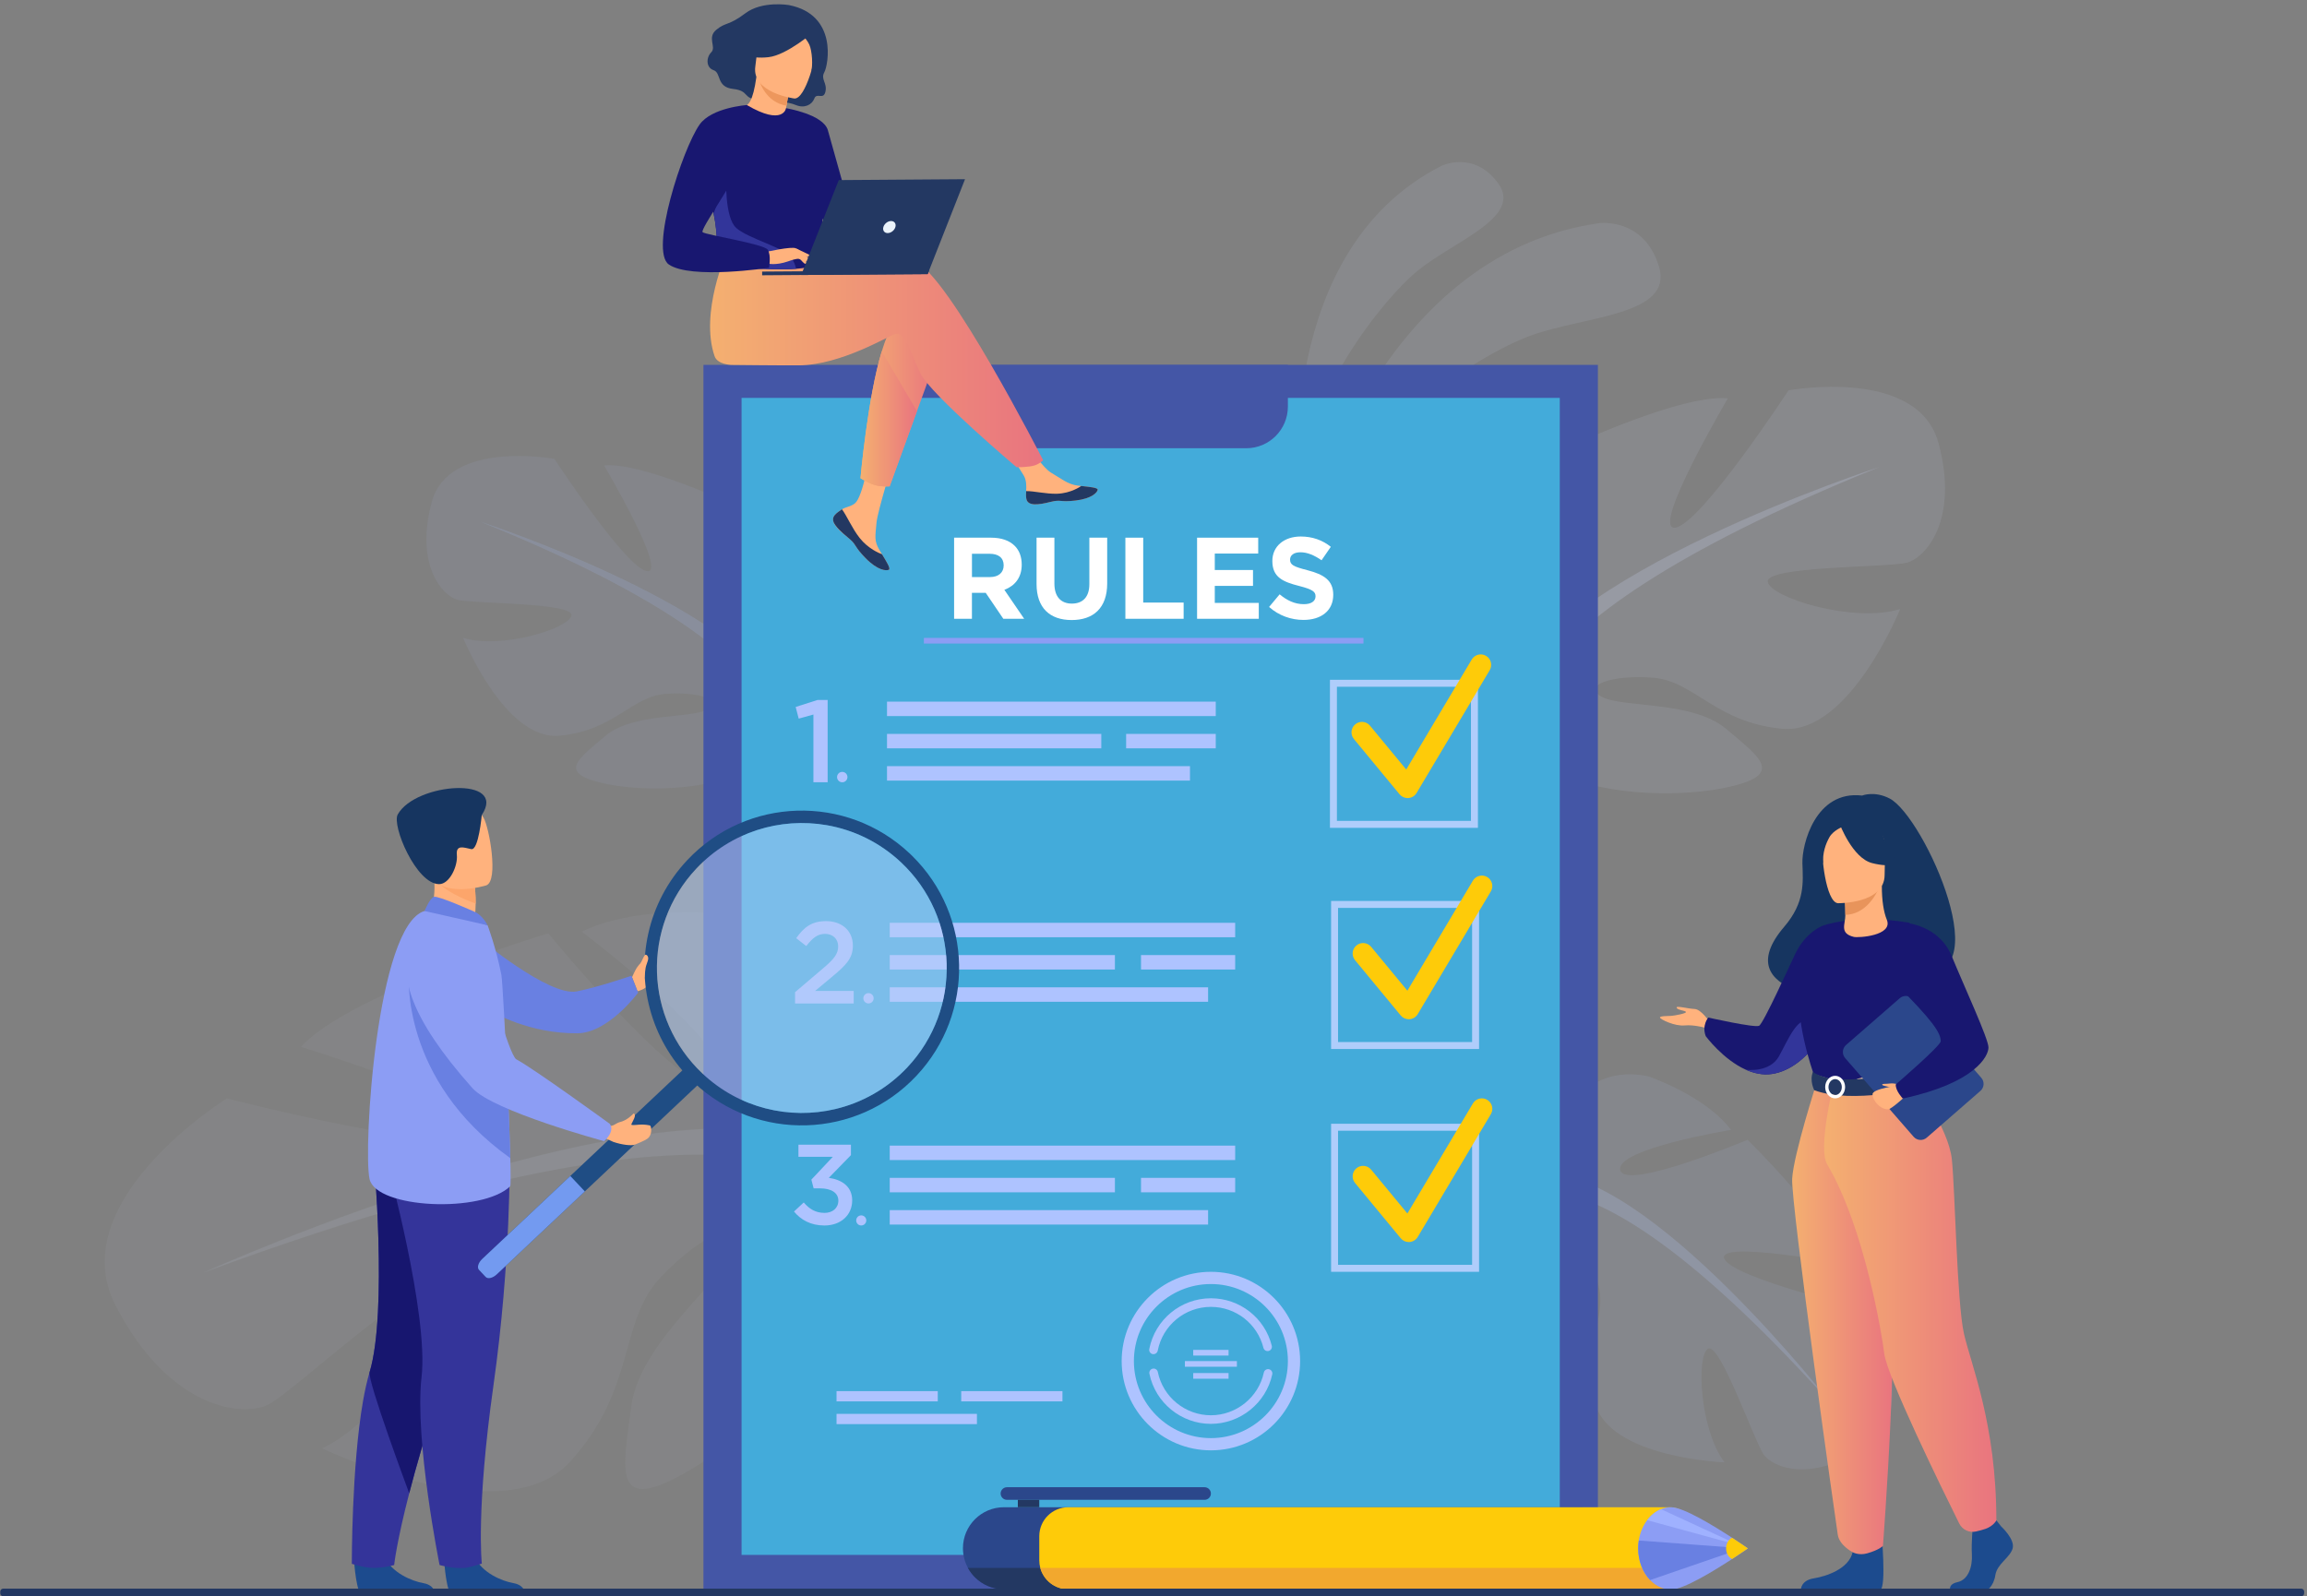 <svg width="380" height="263" viewBox="0 0 380 263" fill="none" xmlns="http://www.w3.org/2000/svg">
<rect x="0" y="0" width="380" height="263" fill="#808080" stroke="none"/>
<path opacity="0.1" d="M214.772 89.221C214.772 89.221 225.916 41.951 263.509 36.755C263.509 36.755 270.824 35.857 273.26 43.916C275.696 51.977 261.152 52.035 252.163 55.278C243.173 58.518 222.215 72.263 214.772 89.221Z" fill="#D2E0FF"/>
<path opacity="0.1" d="M213.917 80.374C213.917 80.374 210.009 41.22 237.444 27.324C237.444 27.324 242.811 24.707 246.799 30.241C250.788 35.774 239.66 39.653 233.627 44.509C227.594 49.362 215.155 65.42 213.917 80.374Z" fill="#D2E0FF"/>
<g opacity="0.8">
<path opacity="0.1" d="M129.38 116.916C129.38 116.916 145.504 107.879 137.98 95.615C137.98 95.615 131.96 88.084 125.51 86.147C125.51 86.147 128.95 104.437 125.51 104.867C122.07 105.297 123.145 84.212 123.145 84.212C123.145 84.212 106.161 76.037 99.496 76.682C99.496 76.682 110.03 94.539 106.59 94.109C103.151 93.679 91.325 75.605 91.325 75.605C91.325 75.605 73.911 72.377 71.116 82.705C68.321 93.032 72.837 98.197 75.415 98.842C77.996 99.487 94.55 99.272 94.12 101.424C93.691 103.576 82.51 107.019 76.277 105.082C76.277 105.082 83.156 122.079 92.186 121.219C101.217 120.359 104.012 114.764 109.6 114.334C115.191 113.904 119.275 115.409 116.48 116.916C113.685 118.421 104.225 117.409 99.711 121.25C95.197 125.091 91.54 127.459 99.926 129.179C108.311 130.901 123.36 129.824 126.37 123.369C129.38 116.916 129.38 116.916 129.38 116.916Z" fill="#AEC3FF"/>
<path opacity="0.2" d="M79.07 85.934C79.07 85.934 124.219 100.566 129.38 116.918C129.38 116.918 129.165 124.233 133.679 132.625V135.852C133.679 135.852 128.95 124.88 126.37 123.373C126.37 123.371 136.474 109.171 79.07 85.934Z" fill="#AEC3FF"/>
<path d="M133.679 132.623C133.679 132.623 140.641 143.205 136.673 156.085L134.881 155.604C134.881 155.604 136.62 141.417 132.977 134.282C129.335 127.146 133.679 132.623 133.679 132.623Z" fill="#AEC3FF"/>
</g>
<g opacity="0.5">
<path opacity="0.1" d="M138.337 189.876C138.337 189.876 148.899 158.206 123.965 150.977C123.965 150.977 106.785 148.239 95.821 153.495C95.821 153.495 122.614 173.734 118.543 178.492C114.472 183.248 90.312 153.784 90.312 153.784C90.312 153.784 57.707 163.514 49.59 172.479C49.59 172.479 85.335 183.519 80.219 187.125C75.103 190.731 37.376 180.975 37.376 180.975C37.376 180.975 10.203 197.836 19.008 215.025C27.812 232.215 40.11 233.621 44.338 231.346C48.566 229.072 70.412 208.658 72.45 212.054C74.488 215.451 63.737 233.639 53.061 238.633C53.061 238.633 82.88 252.967 93.894 240.84C104.908 228.713 101.85 217.844 108.79 210.475C115.733 203.105 123.016 200.149 121.112 205.558C119.207 210.968 105.346 221.116 103.98 231.733C102.613 242.352 100.607 249.956 113.893 242.061C127.18 234.165 145.97 214.433 142.154 202.154C138.337 189.876 138.337 189.876 138.337 189.876Z" fill="#D2E0FF"/>
<path opacity="0.2" d="M33.548 209.664C33.548 209.664 111.597 174.313 138.337 189.876C138.337 189.876 147.427 201.029 142.152 202.156C142.152 202.156 138.408 170.907 33.548 209.664Z" fill="#D2E0FF"/>
</g>
<path opacity="0.1" d="M253.762 193.261C253.762 193.261 256.874 174.32 271.491 177.334C271.491 177.334 280.961 180.551 285.13 186.166C285.13 186.166 266.081 189.271 266.878 192.783C267.675 196.295 287.854 187.792 287.854 187.792C287.854 187.792 301.83 201.489 303.555 208.225C303.555 208.225 282.419 204.25 284.054 207.457C285.689 210.665 307.491 215.825 307.491 215.825C307.491 215.825 316.794 231.69 307.711 238.071C298.628 244.451 291.998 241.867 290.456 239.576C288.915 237.285 283.272 221.042 281.326 222.223C279.381 223.404 279.976 235.538 284.067 240.942C284.067 240.942 265.061 240.231 262.709 231.11C260.357 221.987 264.823 217.28 263.268 211.669C261.712 206.058 258.8 202.601 258.319 205.863C257.838 209.125 262.169 218.005 260.02 223.771C257.871 229.538 256.854 233.943 252.213 226.364C247.571 218.784 243.3 203.707 248.53 198.485C253.762 193.261 253.762 193.261 253.762 193.261Z" fill="#BBD0FF"/>
<path opacity="0.2" d="M301.755 231.439C301.755 231.439 271.531 192.52 253.763 193.261C253.763 193.261 246.707 196.056 236.928 194.614L233.781 195.755C233.781 195.755 246.151 196.496 248.532 198.483C248.532 198.482 258.807 183.593 301.755 231.439Z" fill="#BBD0FF"/>
<path d="M236.928 194.612C236.928 194.612 224.149 191.552 212.993 199.982L214.096 201.562C214.096 201.562 227.314 194.849 235.559 195.884C243.804 196.92 236.928 194.612 236.928 194.612Z" fill="#BBD0FF"/>
<path opacity="0.1" d="M248.08 114.815C248.08 114.815 228.371 103.768 237.568 88.778C237.568 88.778 244.927 79.572 252.81 77.204C252.81 77.204 248.604 99.56 252.81 100.086C257.015 100.612 255.701 74.837 255.701 74.837C255.701 74.837 276.462 64.842 284.609 65.632C284.609 65.632 271.731 87.461 275.936 86.935C280.141 86.409 294.595 64.316 294.595 64.316C294.595 64.316 315.882 60.371 319.298 72.996C322.715 85.621 317.196 91.932 314.042 92.721C310.888 93.51 290.652 93.247 291.178 95.877C291.704 98.508 305.369 102.716 312.991 100.349C312.991 100.349 304.58 121.126 293.543 120.074C282.505 119.022 279.09 112.183 272.257 111.657C265.423 111.131 260.43 112.972 263.846 114.814C267.263 116.655 278.826 115.417 284.345 120.112C289.864 124.807 294.332 127.7 284.082 129.804C273.832 131.908 255.436 130.593 251.757 122.703C248.08 114.815 248.08 114.815 248.08 114.815Z" fill="#D2E0FF"/>
<path opacity="0.2" d="M309.577 76.942C309.577 76.942 254.388 94.825 248.08 114.815C248.08 114.815 248.343 123.758 242.824 134.014V137.96C242.824 137.96 248.606 124.547 251.76 122.706C251.76 122.706 239.409 105.346 309.577 76.942Z" fill="#D2E0FF"/>
<path d="M242.826 134.014C242.826 134.014 234.315 146.949 239.168 162.694L241.358 162.105C241.358 162.105 239.232 144.764 243.685 136.041C248.137 127.32 242.826 134.014 242.826 134.014Z" fill="#D2E0FF"/>
<path d="M263.197 60.116H115.87V261.744H263.197V60.116Z" fill="#4456A6"/>
<path d="M256.921 65.557H122.148V256.188H256.921V65.557Z" fill="#43ABDA"/>
<path d="M161.593 60.116V66.985C161.593 70.778 164.662 73.853 168.449 73.853H205.279C209.066 73.853 212.135 70.778 212.135 66.985V60.116H161.593Z" fill="#4456A6"/>
<path d="M154.467 229.206H137.792V230.895H154.467V229.206Z" fill="#AEC3FF"/>
<path d="M175.003 229.206H158.328V230.895H175.003V229.206Z" fill="#AEC3FF"/>
<path d="M160.917 232.952H137.792V234.641H160.917V232.952Z" fill="#AEC3FF"/>
<path d="M157.156 88.589H163.26C164.958 88.589 166.274 89.065 167.151 89.944C167.895 90.688 168.295 91.739 168.295 93.035C168.295 95.193 167.132 96.547 165.434 97.178L168.695 101.95H165.262L162.363 97.674H160.093V101.95H157.156V88.589ZM163.07 95.079C164.5 95.079 165.322 94.314 165.322 93.15C165.322 91.889 164.444 91.241 163.014 91.241H160.097V95.077H163.07V95.079Z" fill="white"/>
<path d="M170.738 96.225V88.589H173.676V96.149C173.676 98.326 174.763 99.451 176.555 99.451C178.349 99.451 179.435 98.362 179.435 96.243V88.589H182.372V96.129C182.372 100.175 180.102 102.16 176.516 102.16C172.932 102.16 170.738 100.157 170.738 96.225Z" fill="white"/>
<path d="M185.369 88.589H188.306V99.279H194.963V101.952H185.369V88.589Z" fill="white"/>
<path d="M197.176 88.589H207.247V91.204H200.095V93.916H206.389V96.531H200.095V99.337H207.343V101.952H197.178V88.589H197.176Z" fill="white"/>
<path d="M209.041 100.003L210.776 97.922C211.978 98.915 213.238 99.545 214.763 99.545C215.965 99.545 216.691 99.067 216.691 98.246C216.691 97.502 216.233 97.12 214.001 96.547C211.312 95.861 209.576 95.117 209.576 92.424C209.576 90 211.522 88.395 214.249 88.395C216.195 88.395 217.854 89.006 219.208 90.094L217.682 92.309C216.501 91.489 215.337 90.993 214.211 90.993C213.086 90.993 212.494 91.509 212.494 92.195C212.494 93.074 213.066 93.36 215.373 93.952C218.081 94.658 219.608 95.631 219.608 97.998C219.608 100.652 217.587 102.14 214.706 102.14C212.684 102.142 210.643 101.436 209.041 100.003Z" fill="white"/>
<path d="M224.585 105.102H152.179V106.036H224.585V105.102Z" fill="#8C9DF4"/>
<path d="M243.439 136.396H219.064V112.003H243.439V136.396ZM220.212 135.247H242.29V113.151H220.212V135.247Z" fill="#AFCDFB"/>
<path d="M231.857 131.493C231.346 131.493 230.858 131.265 230.529 130.868L223.008 121.761C222.402 121.027 222.506 119.942 223.238 119.335C223.97 118.728 225.056 118.832 225.663 119.565L231.629 126.787L242.419 108.661C242.907 107.844 243.963 107.576 244.779 108.063C245.596 108.551 245.864 109.608 245.378 110.425L233.336 130.651C233.05 131.133 232.548 131.444 231.989 131.487C231.944 131.492 231.901 131.493 231.857 131.493Z" fill="#FECB09"/>
<path d="M200.254 115.603H146.104V117.983H200.254V115.603Z" fill="#AEC3FF"/>
<path d="M196.009 126.233H146.104V128.613H196.009V126.233Z" fill="#AEC3FF"/>
<path d="M200.254 120.918H185.493V123.298H200.254V120.918Z" fill="#AEC3FF"/>
<path d="M181.403 120.918H146.104V123.298H181.403V120.918Z" fill="#AEC3FF"/>
<path d="M133.982 117.73L131.558 118.403L131.059 116.479L134.674 115.325H136.327V128.889H133.982V117.73Z" fill="#AEC3FF"/>
<path d="M137.876 128.034C137.876 127.561 138.259 127.177 138.732 127.177C139.205 127.177 139.588 127.561 139.588 128.034C139.588 128.507 139.205 128.891 138.732 128.891C138.259 128.891 137.876 128.507 137.876 128.034Z" fill="#AEC3FF"/>
<path d="M243.627 172.836H219.253V148.443H243.627V172.836ZM220.4 171.688H242.479V149.592H220.4V171.688Z" fill="#AFCDFB"/>
<path d="M232.045 167.933C231.534 167.933 231.047 167.704 230.718 167.307L223.197 158.201C222.59 157.466 222.694 156.381 223.427 155.774C224.159 155.167 225.245 155.271 225.851 156.004L231.817 163.226L242.607 145.101C243.095 144.284 244.151 144.016 244.968 144.502C245.784 144.99 246.052 146.047 245.566 146.864L233.524 167.091C233.239 167.572 232.736 167.883 232.177 167.926C232.133 167.931 232.09 167.933 232.045 167.933Z" fill="#FECB09"/>
<path d="M130.955 163.478L135.557 159.561C137.39 158.012 138.058 157.154 138.058 155.949C138.058 154.631 137.122 153.867 135.901 153.867C134.679 153.867 133.839 154.535 132.808 155.873L131.147 154.575C132.426 152.778 133.686 151.766 136.073 151.766C138.688 151.766 140.483 153.371 140.483 155.797C140.483 157.9 139.357 159.026 137.008 160.975L134.259 163.268H140.617V165.331H130.957V163.478H130.955Z" fill="#AEC3FF"/>
<path d="M142.205 164.48C142.205 164.011 142.585 163.63 143.055 163.63C143.524 163.63 143.904 164.011 143.904 164.48C143.904 164.95 143.524 165.331 143.055 165.331C142.585 165.331 142.205 164.95 142.205 164.48Z" fill="#AEC3FF"/>
<path d="M203.454 152.042H146.552V154.423H203.454V152.042Z" fill="#AEC3FF"/>
<path d="M198.993 162.674H146.552V165.054H198.993V162.674Z" fill="#AEC3FF"/>
<path d="M203.454 157.359H187.942V159.739H203.454V157.359Z" fill="#AEC3FF"/>
<path d="M183.645 157.359H146.552V159.739H183.645V157.359Z" fill="#AEC3FF"/>
<path d="M243.627 209.545H219.253V185.152H243.627V209.545ZM220.4 208.397H242.479V186.301H220.4V208.397Z" fill="#AFCDFB"/>
<path d="M232.045 204.642C231.534 204.642 231.047 204.414 230.718 204.017L223.197 194.91C222.59 194.177 222.694 193.09 223.427 192.483C224.159 191.876 225.245 191.98 225.851 192.713L231.817 199.936L242.608 181.81C243.095 180.993 244.151 180.725 244.968 181.211C245.785 181.698 246.052 182.756 245.566 183.574L233.525 203.8C233.239 204.281 232.736 204.594 232.177 204.637C232.133 204.64 232.09 204.642 232.045 204.642Z" fill="#FECB09"/>
<path d="M203.454 188.753H146.552V191.133H203.454V188.753Z" fill="#AEC3FF"/>
<path d="M198.993 199.381H146.552V201.762H198.993V199.381Z" fill="#AEC3FF"/>
<path d="M203.454 194.066H187.942V196.447H203.454V194.066Z" fill="#AEC3FF"/>
<path d="M183.645 194.066H146.552V196.447H183.645V194.066Z" fill="#AEC3FF"/>
<path d="M130.785 199.613L132.391 198.118C133.325 199.221 134.372 199.838 135.83 199.838C137.119 199.838 138.091 199.052 138.091 197.818C138.091 196.528 136.914 195.798 135.082 195.798H134.018L133.644 194.359L137.175 190.601H131.514V188.601H140.164V190.321L136.52 194.061C138.593 194.361 140.369 195.426 140.369 197.782C140.369 200.194 138.501 201.914 135.792 201.914C133.514 201.912 131.887 200.96 130.785 199.613Z" fill="#AEC3FF"/>
<path d="M141.028 201.08C141.028 200.62 141.4 200.248 141.86 200.248C142.319 200.248 142.691 200.62 142.691 201.08C142.691 201.54 142.319 201.912 141.86 201.912C141.4 201.912 141.028 201.54 141.028 201.08Z" fill="#AEC3FF"/>
<path d="M199.454 234.598C194.564 234.598 190.305 231.125 189.326 226.337C189.248 225.953 189.495 225.58 189.878 225.502C190.26 225.424 190.635 225.671 190.713 226.054C191.557 230.185 195.234 233.182 199.454 233.182C203.632 233.182 207.3 230.22 208.176 226.139C208.259 225.757 208.636 225.513 209.018 225.594C209.4 225.677 209.644 226.053 209.562 226.436C208.547 231.166 204.295 234.598 199.454 234.598Z" fill="#AEC3FF"/>
<path d="M190 223.118C189.956 223.118 189.911 223.115 189.865 223.105C189.481 223.03 189.23 222.658 189.304 222.274C190.242 217.426 194.511 213.906 199.454 213.906C204.203 213.906 208.327 217.121 209.481 221.725C209.576 222.104 209.345 222.489 208.966 222.585C208.588 222.68 208.203 222.45 208.107 222.071C207.11 218.097 203.551 215.323 199.454 215.323C195.187 215.323 191.505 218.36 190.695 222.544C190.629 222.883 190.333 223.118 190 223.118Z" fill="#AEC3FF"/>
<path d="M199.454 238.961C191.351 238.961 184.757 232.364 184.757 224.253C184.757 216.144 191.349 209.545 199.454 209.545C207.558 209.545 214.15 216.142 214.15 224.253C214.15 232.362 207.558 238.961 199.454 238.961ZM199.454 211.56C192.46 211.56 186.771 217.254 186.771 224.253C186.771 231.252 192.46 236.946 199.454 236.946C206.447 236.946 212.137 231.252 212.137 224.253C212.137 217.254 206.447 211.56 199.454 211.56Z" fill="#AEC3FF"/>
<path d="M202.363 222.41H196.543V223.343H202.363V222.41Z" fill="#AEC3FF"/>
<path d="M202.363 226.226H196.543V227.159H202.363V226.226Z" fill="#AEC3FF"/>
<path d="M203.738 224.253H195.171V225.186H203.738V224.253Z" fill="#AEC3FF"/>
<path d="M104.111 161.006C104.111 161.006 104.569 159.976 104.865 159.488C105.161 159 106.428 157.571 106.643 157.895C106.858 158.219 107.721 160.398 107.263 161.006C106.805 161.617 107.293 162.677 105.015 163.321L104.111 161.006Z" fill="#FFB27D"/>
<path d="M78.789 154.502C78.789 154.502 90.453 164.245 95.001 163.344C98.557 162.639 104.015 160.765 104.015 160.765L105.106 163.559C105.106 163.559 100.212 170.204 95.109 170.247C87.132 170.315 81.239 166.791 81.239 166.791L78.789 154.502Z" fill="#6980E2"/>
<path d="M58.334 257.275C58.334 257.275 58.673 262.74 59.729 262.82C59.869 262.83 65.088 262.83 65.088 262.83L71.751 262.792C71.751 262.792 71.708 261.185 69.759 260.846C67.812 260.507 64.552 259.137 63.372 256.562C62.132 253.85 58.334 257.275 58.334 257.275Z" fill="#1C4B8E"/>
<path d="M57.95 257.655C57.95 257.655 59.975 258.333 61.557 258.333C63.321 258.333 64.924 257.852 64.924 257.852C64.924 257.852 65.306 254.161 67.404 246.031C68.504 241.77 70.075 236.289 72.309 229.48C78.49 210.662 80.368 199.653 80.54 198.611C80.55 198.556 80.553 198.528 80.553 198.528L80.533 198.52L61.534 190.171C61.534 190.171 63.883 216.106 60.886 226.061C60.466 227.452 60.107 229.073 59.798 230.83C57.907 241.644 57.95 257.655 57.95 257.655Z" fill="#34349A"/>
<path d="M67.404 246.031C68.504 241.77 70.075 236.289 72.309 229.48C78.49 210.662 80.368 199.653 80.54 198.611C80.538 198.579 80.536 198.551 80.533 198.52L61.534 190.171C61.534 190.171 63.883 216.106 60.886 226.061C60.466 227.454 67.404 246.031 67.404 246.031Z" fill="#17166F"/>
<path d="M73.174 257.275C73.174 257.275 73.513 262.74 74.569 262.82C74.71 262.83 79.928 262.83 79.928 262.83L86.591 262.792C86.591 262.792 86.548 261.185 84.601 260.846C82.654 260.507 79.394 259.137 78.214 256.562C76.972 253.85 73.174 257.275 73.174 257.275Z" fill="#1C4B8E"/>
<path d="M83.945 190.783C83.945 190.783 84.191 207.59 81.285 228.225C78.379 248.86 79.364 257.62 79.364 257.62C79.364 257.62 77.368 258.267 76.563 258.333C74.51 258.5 72.405 257.852 72.405 257.852C72.405 257.852 68.247 237.209 69.438 226.88C70.63 216.551 63.744 191.438 63.744 191.438L83.945 190.783Z" fill="#34349A"/>
<path d="M70.473 151.452L74.182 153.885L77.561 152.929C78.179 152.047 78.341 150.348 78.351 148.876C78.359 147.415 78.219 146.176 78.219 146.176L73.215 143.966L71.349 143.142C71.354 143.172 71.495 144.676 71.514 144.896C71.862 148.8 70.473 151.452 70.473 151.452Z" fill="#FFB27D"/>
<path d="M84.031 195.454C79.414 199.914 61.946 199.165 60.868 194.25C59.793 189.335 62.041 152.416 69.928 150.097C71.564 149.615 80.311 152.446 80.311 152.446C80.311 152.446 81.683 156.039 82.584 160.614C82.76 161.504 83.269 170.94 83.65 179.765C83.829 183.893 83.98 187.889 84.055 190.816C84.127 193.557 84.13 195.357 84.031 195.454Z" fill="#8C9DF4"/>
<path d="M71.886 144.967C72.901 146.684 76.463 148.188 78.349 148.876C78.358 147.415 78.217 146.176 78.217 146.176L73.214 143.966C72.108 143.953 71.433 144.201 71.886 144.967Z" fill="#FCA56B"/>
<path d="M80.105 145.873C80.105 145.873 72.043 148.39 70.554 143.342C69.065 138.294 67.022 135.219 72.106 133.399C77.191 131.579 78.763 133.209 79.67 134.772C80.576 136.335 82.163 145.088 80.105 145.873Z" fill="#FFB27D"/>
<path d="M79.353 134.284C79.353 134.284 78.839 140.158 77.624 139.903C76.41 139.649 75.073 139.103 75.252 140.874C75.43 142.646 74.072 145.682 72.321 145.673C68.567 145.658 64.488 136.016 65.516 134.188C68.481 128.913 83.639 127.849 79.353 134.284Z" fill="#163560"/>
<path d="M78.168 150.224C78.064 150.181 72.166 147.533 71.476 147.761C70.787 147.989 69.928 150.097 69.928 150.097L80.311 152.446C80.311 152.447 79.493 150.783 78.168 150.224Z" fill="#6980E2"/>
<path d="M114.883 178.818L81.824 209.967C81.176 210.577 80.359 210.772 80.007 210.399L78.892 209.213C78.541 208.84 78.784 208.035 79.432 207.424L112.491 176.273C113.139 175.663 113.956 175.468 114.308 175.842L115.424 177.028C115.776 177.402 115.531 178.207 114.883 178.818Z" fill="#1F4D84"/>
<path d="M96.332 196.298L81.824 209.967C81.176 210.577 80.359 210.772 80.007 210.399L78.892 209.213C78.541 208.84 78.784 208.035 79.432 207.424L93.94 193.755L96.332 196.298Z" fill="#739AF0"/>
<path d="M107.285 167.056C108.554 171.241 110.905 175.162 114.316 178.376C124.74 188.189 141.139 187.688 150.944 177.258C160.621 166.963 160.26 150.848 150.232 140.995C150.1 140.863 149.962 140.732 149.825 140.603C139.403 130.79 123.006 131.288 113.2 141.72C106.605 148.735 104.671 158.457 107.285 167.056ZM114.691 143.122C120.397 137.051 128.528 134.633 136.163 135.956C140.613 136.727 144.893 138.767 148.427 142.094C158.027 151.132 158.487 166.247 149.455 175.855C146.129 179.392 141.984 181.688 137.592 182.728C130.049 184.515 121.786 182.598 115.72 176.885C106.119 167.847 105.658 152.732 114.691 143.122Z" fill="#1F4D84"/>
<g opacity="0.5">
<path d="M149.455 175.855C146.129 179.392 141.984 181.688 137.59 182.73C130.049 184.515 121.784 182.598 115.718 176.885C106.118 167.847 105.658 152.732 114.69 143.122C120.396 137.051 128.527 134.633 136.162 135.956C140.612 136.727 144.891 138.767 148.425 142.094C158.026 151.132 158.487 166.247 149.455 175.855Z" fill="#B3CFF9"/>
</g>
<path d="M84.055 190.816C65.84 177.825 67.354 160.49 67.354 160.49C74.012 164.249 80.619 172.558 83.65 179.765C83.829 183.894 83.98 187.891 84.055 190.816Z" fill="#6980E2"/>
<path d="M102.035 184.9C103.319 184.604 104.182 183.631 104.36 183.461C104.36 183.461 104.909 183.499 104.271 184.669C104.218 184.766 104.099 185.018 104.01 185.196C103.974 185.269 104.025 185.353 104.106 185.36C104.846 185.416 105.592 185.124 107.02 185.421C107.217 185.463 107.275 185.934 107.266 186.136C107.253 186.477 107.278 186.859 106.883 187.382C106.653 187.686 106.01 188.012 104.58 188.588C104.035 188.808 102.478 188.642 101.018 188.139L99.851 187.598L100.213 185.43L100.506 185.491C100.974 185.588 101.55 185.019 102.035 184.9Z" fill="#FFB27D"/>
<path d="M73.007 152.447C73.007 152.447 56.639 155.566 77.822 179.287C81.211 183.081 99.514 188.02 99.514 188.02C99.514 188.02 101.37 186.439 100.435 185.16C100.435 185.16 87.832 176 85.059 174.545C83.811 173.89 80.217 159.926 78.184 156.563C76.151 153.2 73.007 152.447 73.007 152.447Z" fill="#8C9DF4"/>
<path d="M104.554 161.294C104.554 161.294 105.089 160.27 105.194 159.729C105.298 159.19 105.972 157.614 106.25 157.337C106.361 157.227 106.728 157.37 106.77 157.847C106.789 158.055 106.688 158.432 106.508 158.882C106.215 159.615 106.263 160.609 106.161 160.94C105.908 161.767 104.554 161.294 104.554 161.294Z" fill="#FFB27D"/>
<path d="M158.612 255.094C158.612 255.372 158.629 255.649 158.664 255.918C158.768 256.782 159.035 257.594 159.432 258.327C159.743 258.898 160.135 259.417 160.589 259.873C161.812 261.096 163.498 261.852 165.365 261.852H260.332C264.061 261.852 267.086 258.826 267.086 255.094C267.086 253.227 266.331 251.538 265.108 250.315C263.886 249.091 262.198 248.335 260.332 248.335H165.365C161.636 248.335 158.612 251.361 158.612 255.094Z" fill="#2B478B"/>
<path d="M165.857 247.113H198.419C198.989 247.113 199.455 246.646 199.455 246.076C199.455 245.505 198.989 245.038 198.419 245.038H165.857C165.287 245.038 164.821 245.505 164.821 246.076C164.821 246.645 165.287 247.113 165.857 247.113Z" fill="#2B478B"/>
<path d="M167.655 248.335H171.184V247.111H167.655V248.335Z" fill="#233862"/>
<path d="M159.432 258.327C159.743 258.897 160.135 259.417 160.589 259.873C161.812 261.096 163.498 261.852 165.365 261.852H185.481V258.327H159.432Z" fill="#233862"/>
<path d="M279.657 253.114V257.073C279.657 257.506 279.599 257.928 279.49 258.327C278.941 260.358 277.087 261.852 274.883 261.852H175.958C173.755 261.852 171.9 260.358 171.352 258.327C171.244 257.928 171.185 257.506 171.185 257.073V253.114C171.185 250.474 173.32 248.335 175.958 248.335H274.883C277.521 248.335 279.657 250.474 279.657 253.114Z" fill="#FECB09"/>
<path d="M279.49 258.327C278.941 260.358 277.087 261.852 274.883 261.852H175.958C173.755 261.852 171.9 260.358 171.352 258.327H279.49Z" fill="#F2A82E"/>
<path d="M269.832 255.118C269.832 257.217 270.594 259.093 271.795 260.335C271.824 260.363 271.848 260.39 271.876 260.418C272.805 261.344 273.984 261.898 275.265 261.898C277.268 261.898 282.231 258.874 285.307 256.866C286.839 255.865 287.904 255.116 287.904 255.116C287.904 255.116 286.839 254.367 285.307 253.366C282.231 251.356 277.267 248.332 275.265 248.332C274.685 248.332 274.128 248.446 273.602 248.654C272.719 249.01 271.933 249.639 271.313 250.463C270.629 251.367 270.143 252.506 269.938 253.769C269.936 253.784 269.933 253.799 269.933 253.814C269.866 254.236 269.832 254.671 269.832 255.118Z" fill="#8C9DF4"/>
<path d="M269.832 255.118C269.832 257.217 270.594 259.093 271.795 260.335L287.021 255.093L269.931 253.816C269.866 254.236 269.832 254.671 269.832 255.118Z" fill="#6980E2"/>
<path d="M271.313 250.466L286.502 254.616L273.602 248.656C272.72 249.012 271.934 249.642 271.313 250.466Z" fill="#9FB1FF"/>
<path d="M284.317 255.118C284.317 255.925 284.73 256.613 285.308 256.868C286.841 255.867 287.905 255.118 287.905 255.118C287.905 255.118 286.841 254.368 285.308 253.367C284.73 253.62 284.317 254.309 284.317 255.118Z" fill="#FECB09"/>
<path d="M311.255 131.563C308.739 130.258 306.724 131.078 306.724 131.078C299.026 130.173 296.782 139.157 296.886 142.247C296.988 145.338 297.342 148.658 293.906 152.674C283.976 164.274 304.772 164.785 304.772 164.785C304.947 155.518 316.049 158.899 315.563 159.837C329.791 163.256 316.976 134.534 311.255 131.563Z" fill="#163560"/>
<path d="M281.565 168.345C281.565 168.345 280.211 166.282 279.12 166.242C278.029 166.202 276.009 165.635 276.171 166.04C276.333 166.444 277.586 166.485 277.706 166.728C277.827 166.972 275.849 167.336 275.282 167.375C274.716 167.415 273.382 167.375 273.424 167.658C273.463 167.941 275.827 169.114 277.493 168.952C279.161 168.79 281.221 169.436 281.221 169.436L281.565 168.345Z" fill="#FFB27D"/>
<path d="M301.141 169.011C301.141 169.011 300.405 170.469 299.069 172.144C297.461 174.161 294.982 176.49 291.867 176.95C290.38 177.17 288.925 176.849 287.588 176.255C287.585 176.254 287.583 176.254 287.583 176.254C283.801 174.573 280.958 170.71 280.958 170.71C280.292 168.891 281.383 167.656 281.383 167.656C281.383 167.656 289.019 169.375 289.747 169.011C290.474 168.647 294.945 158.72 295.75 157.066C297.463 153.551 300.178 152.543 300.178 152.543L301.141 169.011Z" fill="#181770"/>
<path d="M299.069 172.146C297.461 174.163 294.982 176.492 291.867 176.952C290.38 177.172 288.925 176.851 287.588 176.257C287.737 176.277 291.514 176.743 293.018 174.048C294.553 171.299 296.215 166.932 298.496 168.388C299.481 169.013 299.436 170.575 299.069 172.146Z" fill="#32359A"/>
<path d="M329.631 251.508C329.631 251.508 331.962 253.637 331.507 255.149C331.052 256.661 328.95 257.67 328.666 259.518C328.381 261.366 327.244 262.375 326.223 262.375C325.199 262.375 321.345 262.375 321.345 262.375C321.345 262.375 320.591 261.074 322.411 260.682C324.229 260.29 324.915 258.118 324.801 256.102C324.687 254.085 324.971 251.397 324.971 251.397L328.836 250.501L329.631 251.508Z" fill="#1C4B8E"/>
<path d="M309.908 252.411C309.908 252.411 310.746 261.427 309.723 261.931L296.631 261.905C296.631 261.905 296.631 260.393 298.734 260.057C300.836 259.721 304.531 258.489 305.156 255.745C305.78 252.998 309.908 252.411 309.908 252.411Z" fill="#1C4B8E"/>
<path d="M319.979 162.93C319.979 162.93 320.174 165.683 319.979 168.986C319.849 171.177 317.637 174.11 317.323 174.834C316.535 176.654 315.647 176.95 315.647 176.95L308.772 178.636L306.356 179.228L298.734 176.95C298.734 176.95 295.263 167.253 296.656 161.794C298.049 156.335 300.18 152.543 300.18 152.543C300.18 152.543 305.347 150.502 314.498 152.027L319.979 162.93Z" fill="#181770"/>
<path d="M317.968 169.88C317.837 172.07 317.637 174.108 317.323 174.834C316.535 176.654 315.647 176.95 315.647 176.95L308.772 178.636L305.787 177.757C305.787 177.757 315.753 176.245 314.649 167.665L317.968 169.88Z" fill="#F2CCAA"/>
<path d="M299.218 178.422C299.218 178.422 295.443 190.181 295.201 194.184C294.958 198.187 302.417 251.051 302.717 252.896C303 254.635 305.157 255.743 305.157 255.743C305.157 255.743 306.149 256.328 307.566 255.928C309.531 255.372 310.151 254.707 310.151 254.707C310.151 254.707 313.088 217.004 311.27 203.537C309.452 190.068 309.43 178.422 309.43 178.422H299.218Z" fill="url(#paint0_linear_182_3420)"/>
<path d="M315.209 178.072C315.209 178.072 320.966 185.803 321.503 191.029C322.041 196.255 322.345 214.614 323.489 219.709C324.632 224.804 328.834 234.608 328.834 250.499C328.834 250.499 328.398 251.41 327.049 251.895C326.618 252.051 326.041 252.201 325.479 252.33C324.366 252.585 323.226 252.041 322.718 251.018C319.878 245.295 310.83 226.835 310.366 223.002C310.037 220.291 307.18 202.342 300.949 191.812C299.453 189.284 301.866 179.228 301.866 179.228L315.209 178.072Z" fill="url(#paint1_linear_182_3420)"/>
<path d="M298.615 176.608C298.615 176.608 300.131 177.807 303.141 177.868C306.736 177.941 315.645 176.95 315.645 176.95C315.645 176.95 316.04 178.057 316.025 179.226C316.025 179.226 305.144 181.972 298.84 179.626C298.838 179.626 298.025 178.096 298.615 176.608Z" fill="#233862"/>
<path d="M302.278 180.968C301.374 180.968 300.636 180.134 300.636 179.11C300.636 178.085 301.372 177.253 302.278 177.253C303.182 177.253 303.919 178.086 303.919 179.11C303.917 180.134 303.182 180.968 302.278 180.968ZM302.278 177.795C301.673 177.795 301.18 178.384 301.18 179.109C301.18 179.833 301.673 180.422 302.278 180.422C302.883 180.422 303.374 179.833 303.374 179.109C303.374 178.386 302.883 177.795 302.278 177.795Z" fill="white"/>
<path d="M326.203 179.742L317.366 187.443C316.728 187.999 315.759 187.932 315.204 187.294L303.929 174.336C303.374 173.698 303.44 172.728 304.078 172.173L312.915 164.472C313.553 163.916 314.521 163.982 315.077 164.621L326.351 177.579C326.909 178.217 326.842 179.185 326.203 179.742Z" fill="#2B478B"/>
<path d="M313.131 178.77C313.005 178.803 308.437 179.34 308.437 180.285C308.437 181.377 309.776 182.841 311.038 182.771C311.549 182.743 313.906 180.574 313.906 180.574L313.131 178.77Z" fill="#FFB27D"/>
<path d="M310.786 151.528C310.267 150.265 309.962 148.345 309.971 145.966L309.625 146.034L303.822 147.184C303.822 147.184 303.954 149.012 303.957 150.732C303.957 150.747 303.957 150.76 303.957 150.775C303.964 152.27 302.947 153.771 305.344 154.363C306.086 154.548 311.876 154.176 310.786 151.528Z" fill="#FFB27D"/>
<path d="M303.823 147.185C303.823 147.185 303.956 149.013 303.959 150.734C307.205 150.643 308.923 147.678 309.625 146.034L303.823 147.185Z" fill="#E8945B"/>
<path d="M302.739 148.815C302.739 148.815 310.422 148.942 310.427 144.153C310.432 139.364 311.427 136.155 306.523 135.87C301.618 135.587 300.663 137.414 300.273 139.012C299.881 140.61 300.741 148.658 302.739 148.815Z" fill="#FFB27D"/>
<path d="M303.023 135.753C303.023 135.753 305.127 141.372 308.356 142.203C311.584 143.033 312.984 142.168 312.984 142.168C312.984 142.168 310.508 140.199 309.994 136.764C309.992 136.762 304.608 133.08 303.023 135.753Z" fill="#163560"/>
<path d="M303.544 136.209C303.544 136.209 301.984 136.793 301.342 137.931C300.714 139.045 300.18 140.519 300.304 142.328C300.304 142.328 298.719 138.509 300.501 136.348C302.389 134.057 303.544 136.209 303.544 136.209Z" fill="#163560"/>
<path d="M313.131 178.77C313.131 178.77 312.037 178.417 311.305 178.52C310.572 178.622 310.032 178.505 310.032 178.71C310.032 178.915 310.976 179.011 311.177 179.109C311.377 179.208 313.131 178.77 313.131 178.77Z" fill="#FFB27D"/>
<path d="M313.933 152.055C313.933 152.055 319.386 152.437 321.477 157.524C323.568 162.611 327.533 171.149 327.533 172.586C327.533 174.024 325.318 178.45 313.419 180.996C313.419 180.996 312.189 179.701 312.263 178.675C312.263 178.675 319.692 172.29 319.672 171.544C319.634 170.133 318.454 168.269 311.933 161.741C310.159 159.966 313.933 152.055 313.933 152.055Z" fill="#181770"/>
<path d="M129.922 0.832C129.922 0.832 125.546 0.091 122.773 2.188C119.999 4.286 119.554 3.608 117.989 4.903C116.424 6.198 118.025 7.74 117.163 8.605C116.3 9.469 116.267 11.134 117.546 11.566C118.827 11.998 117.964 14.342 120.738 14.651C123.512 14.959 122.269 16.244 124.9 16.439C127.532 16.635 129.707 16.726 131.094 17.308C132.481 17.89 133.737 17.288 134.134 16.233C134.53 15.176 135.639 16.539 135.963 15.095C136.287 13.65 135.132 13.08 135.778 11.907C136.426 10.734 138.026 2.405 129.922 0.832Z" fill="#233862"/>
<path d="M137.489 84.875C137.187 85.228 137.15 85.618 137.304 86.033C137.304 86.035 137.306 86.037 137.307 86.038C137.592 86.807 138.519 87.663 139.595 88.514C139.732 88.624 139.854 88.723 139.962 88.816C139.99 88.84 140.018 88.864 140.045 88.888C140.066 88.907 140.088 88.926 140.107 88.945C141.112 89.858 140.737 90.071 142.544 91.927C144.603 94.041 146.01 94.07 146.41 93.873C146.747 93.706 146.051 92.581 145.279 91.317C145.241 91.256 145.205 91.194 145.167 91.133C145.065 90.965 144.962 90.794 144.86 90.625C143.955 89.105 144.18 88.385 144.375 86.113C144.534 84.265 147.174 75.775 147.174 75.775L143.251 75.127C143.251 75.127 142.119 81.881 140.826 82.928C140.135 83.487 139.357 83.499 138.692 83.914C138.646 83.942 138.6 83.972 138.554 84.003C138.177 84.26 137.792 84.523 137.489 84.875Z" fill="#FFB27D"/>
<path d="M137.489 84.875C137.187 85.228 137.15 85.618 137.304 86.033C137.304 86.035 137.306 86.037 137.307 86.038C137.654 86.806 138.559 87.656 139.598 88.506C139.734 88.617 139.854 88.72 139.96 88.816C139.988 88.84 140.016 88.864 140.043 88.888C140.064 88.907 140.086 88.926 140.106 88.945C141.111 89.858 140.735 90.071 142.542 91.927C144.602 94.041 146.008 94.069 146.408 93.873C146.746 93.706 146.05 92.581 145.278 91.317C144.879 91.174 143.025 90.435 141.615 88.655C140.373 87.092 139.537 85.079 138.691 83.914C138.645 83.942 138.598 83.972 138.552 84.003C138.177 84.26 137.792 84.523 137.489 84.875Z" fill="#233862"/>
<path d="M169.061 82.204C169.312 83.413 171.033 83.198 172.955 82.713C174.877 82.228 174.423 82.791 177.162 82.468C179.901 82.146 180.724 81.117 180.805 80.708C180.878 80.346 179.522 80.228 178.068 80.071C177.884 80.052 177.701 80.03 177.517 80.01C175.876 79.817 174.667 78.764 173.172 77.906C171.755 77.092 169.626 73.751 169.626 73.751L165.869 74.075C165.869 74.075 167.862 77.059 168.634 78.358C169.089 79.122 169.072 80.136 169.021 80.918C168.996 81.342 168.971 81.777 169.061 82.204Z" fill="#FFB27D"/>
<path d="M172.955 82.713C174.877 82.228 174.423 82.791 177.162 82.468C179.901 82.146 180.724 81.117 180.805 80.708C180.878 80.346 179.522 80.228 178.068 80.071L178.054 80.099C178.054 80.099 176.42 81.277 174.139 81.348C172.279 81.406 170.307 80.887 169.023 80.917C168.996 81.342 168.971 81.777 169.061 82.204C169.31 83.411 171.033 83.198 172.955 82.713Z" fill="#233862"/>
<path d="M154.487 58.252L151.04 67.739L146.541 80.126C146.541 80.126 145.296 80.255 144.103 79.921C143.003 79.611 141.737 78.789 141.737 78.789C141.737 78.789 142.917 65.514 145.24 57.883C145.835 55.924 146.506 54.338 147.253 53.443C150.905 49.059 154.487 58.252 154.487 58.252Z" fill="url(#paint2_linear_182_3420)"/>
<path d="M150.807 43.25C148.499 42.523 141.941 43.523 135.355 44.863L133.958 42.593L119.705 41.581C119.705 41.581 115.242 51.461 117.698 58.675C118.174 60.075 120.457 60.124 120.457 60.124C120.457 60.124 128.808 60.215 131.56 60.196C138.645 60.146 146.519 55.216 147.541 55.005C149.214 54.657 149.906 58.005 151.605 61.513C153.305 65.019 167.457 76.988 167.457 76.988C167.457 76.988 169.619 76.994 170.51 76.652C171.467 76.285 171.816 75.813 171.816 75.813C171.816 75.813 156.011 44.889 150.807 43.25Z" fill="url(#paint3_linear_182_3420)"/>
<path d="M129.467 20.61C129.49 20.625 126.978 21.503 125.289 20.769C123.7 20.079 122.482 17.48 122.505 17.478C123.226 17.44 124.013 16.803 124.593 12.663L124.9 12.77L130.072 14.592C130.072 14.592 129.71 16.251 129.479 17.831C129.285 19.156 129.185 20.424 129.467 20.61Z" fill="#FFB27D"/>
<path d="M130.072 14.592C130.072 14.592 129.852 15.755 129.545 17.417C126.578 16.904 125.328 14.372 124.898 12.77L130.072 14.592Z" fill="#ED975D"/>
<path d="M130.852 16.229C130.852 16.229 123.786 15.331 124.414 10.936C125.041 6.541 124.551 3.465 129.089 3.852C133.626 4.239 134.263 6.043 134.41 7.56C134.555 9.08 132.705 16.35 130.852 16.229Z" fill="#FFB27D"/>
<path d="M134.134 5.158C134.134 5.158 129.642 9.086 126.571 9.422C123.5 9.758 122.33 8.779 122.33 8.779C122.33 8.779 124.132 7.26 125.204 4.823C125.52 4.106 126.196 3.609 126.976 3.536C129.17 3.331 133.329 3.216 134.134 5.158Z" fill="#233862"/>
<path d="M131.307 4.828C131.307 4.828 132.829 6.281 133.312 7.363C133.778 8.407 133.934 10.909 133.575 11.907C133.575 11.907 135.897 7.306 134.548 5.09C133.119 2.737 131.307 4.828 131.307 4.828Z" fill="#233862"/>
<path d="M135.484 30.975C135.372 45.276 135.506 42.287 133.952 43.655C133.578 43.984 132.52 44.186 131.127 44.288C126.748 44.611 119.04 43.943 118.741 43.134C117.711 40.337 118.419 39.462 117.544 35.174C117.454 34.717 117.341 34.224 117.209 33.687C116.485 30.744 115.794 29.744 118.255 24.99C120.487 20.684 122.812 17.186 123.024 17.31C129.016 20.813 129.477 17.829 129.477 17.829C129.477 17.829 135.54 23.999 135.484 30.975Z" fill="#181770"/>
<path d="M151.038 67.739L146.539 80.126C146.539 80.126 145.294 80.255 144.101 79.921C143.002 79.611 141.736 78.789 141.736 78.789C141.736 78.789 142.916 65.514 145.238 57.883L151.038 67.739Z" fill="url(#paint4_linear_182_3420)"/>
<path d="M129.479 17.829C129.479 17.829 135.626 18.828 136.367 21.468C137.106 24.108 141.46 39.633 141.46 39.633C141.46 39.633 138.342 40.218 136.889 38.783C135.436 37.351 131.776 25.429 131.776 25.429L129.479 17.829Z" fill="#181770"/>
<path d="M131.129 44.288C126.75 44.611 119.042 43.943 118.743 43.134C117.713 40.337 118.421 39.462 117.546 35.174L119.617 29.204C119.617 29.204 119.315 35.837 121.282 37.569C123.246 39.299 129.307 40.879 130.267 42.33C130.73 43.026 131.036 43.726 131.129 44.288Z" fill="#32359A"/>
<path d="M126.089 41.534C126.089 41.534 130.405 40.54 131.105 40.919C131.806 41.298 133.52 42.684 133.737 43.169C133.953 43.653 132.181 42.81 131.606 42.661C131.234 42.563 130.256 42.91 129.773 43.076C127.738 43.771 126.485 43.43 126.485 43.43L126.089 41.534Z" fill="#FFB27D"/>
<path d="M123.022 17.308C123.022 17.308 117.22 17.707 115.232 20.525C112.43 24.492 106.939 41.357 110.171 43.579C113.81 46.08 126.656 44.123 126.656 44.123C126.656 44.123 127.069 42.118 126.467 41.154C125.865 40.189 116.177 38.694 115.728 38.251C115.278 37.807 121.249 29.496 121.239 28.155C121.231 26.815 123.022 17.308 123.022 17.308Z" fill="#181770"/>
<path d="M131.322 42.123C131.322 42.123 132.236 43.286 132.534 43.423C132.831 43.561 133.023 43.524 133.023 43.524L132.405 42.429L131.322 42.123Z" fill="#FFB27D"/>
<path d="M131.104 40.92L133.745 42.181C133.745 42.181 133.634 42.365 133.31 42.353C132.986 42.34 132.167 42.047 132.167 42.047L131.104 40.92Z" fill="#FFB27D"/>
<path d="M131.97 45.309L152.8 45.162L158.956 29.524L138.159 29.672L131.97 45.309Z" fill="#233862"/>
<path d="M153.04 44.553L125.535 44.748L125.538 45.355L152.8 45.162L153.04 44.553Z" fill="#233862"/>
<path d="M147.486 37.404C147.64 36.854 147.319 36.413 146.772 36.416C146.225 36.419 145.656 36.868 145.503 37.417C145.349 37.966 145.67 38.408 146.217 38.404C146.766 38.401 147.334 37.953 147.486 37.404Z" fill="#EBF3FA"/>
<path d="M379.051 263H0.523C0.259 263 0.044 262.783 0.044 262.52V262.226C0.044 261.961 0.26 261.746 0.523 261.746H379.051C379.316 261.746 379.532 261.963 379.532 262.226V262.52C379.532 262.785 379.316 263 379.051 263Z" fill="#233862"/>
<defs>
<linearGradient id="paint0_linear_182_3420" x1="295.195" y1="217.245" x2="311.864" y2="217.245" gradientUnits="userSpaceOnUse">
<stop stop-color="#F4B070"/>
<stop offset="1" stop-color="#E9747F"/>
</linearGradient>
<linearGradient id="paint1_linear_182_3420" x1="300.46" y1="215.232" x2="328.835" y2="215.232" gradientUnits="userSpaceOnUse">
<stop stop-color="#F4B070"/>
<stop offset="1" stop-color="#E9747F"/>
</linearGradient>
<linearGradient id="paint2_linear_182_3420" x1="141.735" y1="66.205" x2="154.486" y2="66.205" gradientUnits="userSpaceOnUse">
<stop stop-color="#F4B070"/>
<stop offset="1" stop-color="#E9747F"/>
</linearGradient>
<linearGradient id="paint3_linear_182_3420" x1="116.96" y1="59.283" x2="171.816" y2="59.283" gradientUnits="userSpaceOnUse">
<stop stop-color="#F4B070"/>
<stop offset="1" stop-color="#E9747F"/>
</linearGradient>
<linearGradient id="paint4_linear_182_3420" x1="141.735" y1="69.017" x2="151.039" y2="69.017" gradientUnits="userSpaceOnUse">
<stop stop-color="#F4B070"/>
<stop offset="1" stop-color="#E9747F"/>
</linearGradient>
</defs>
</svg>
